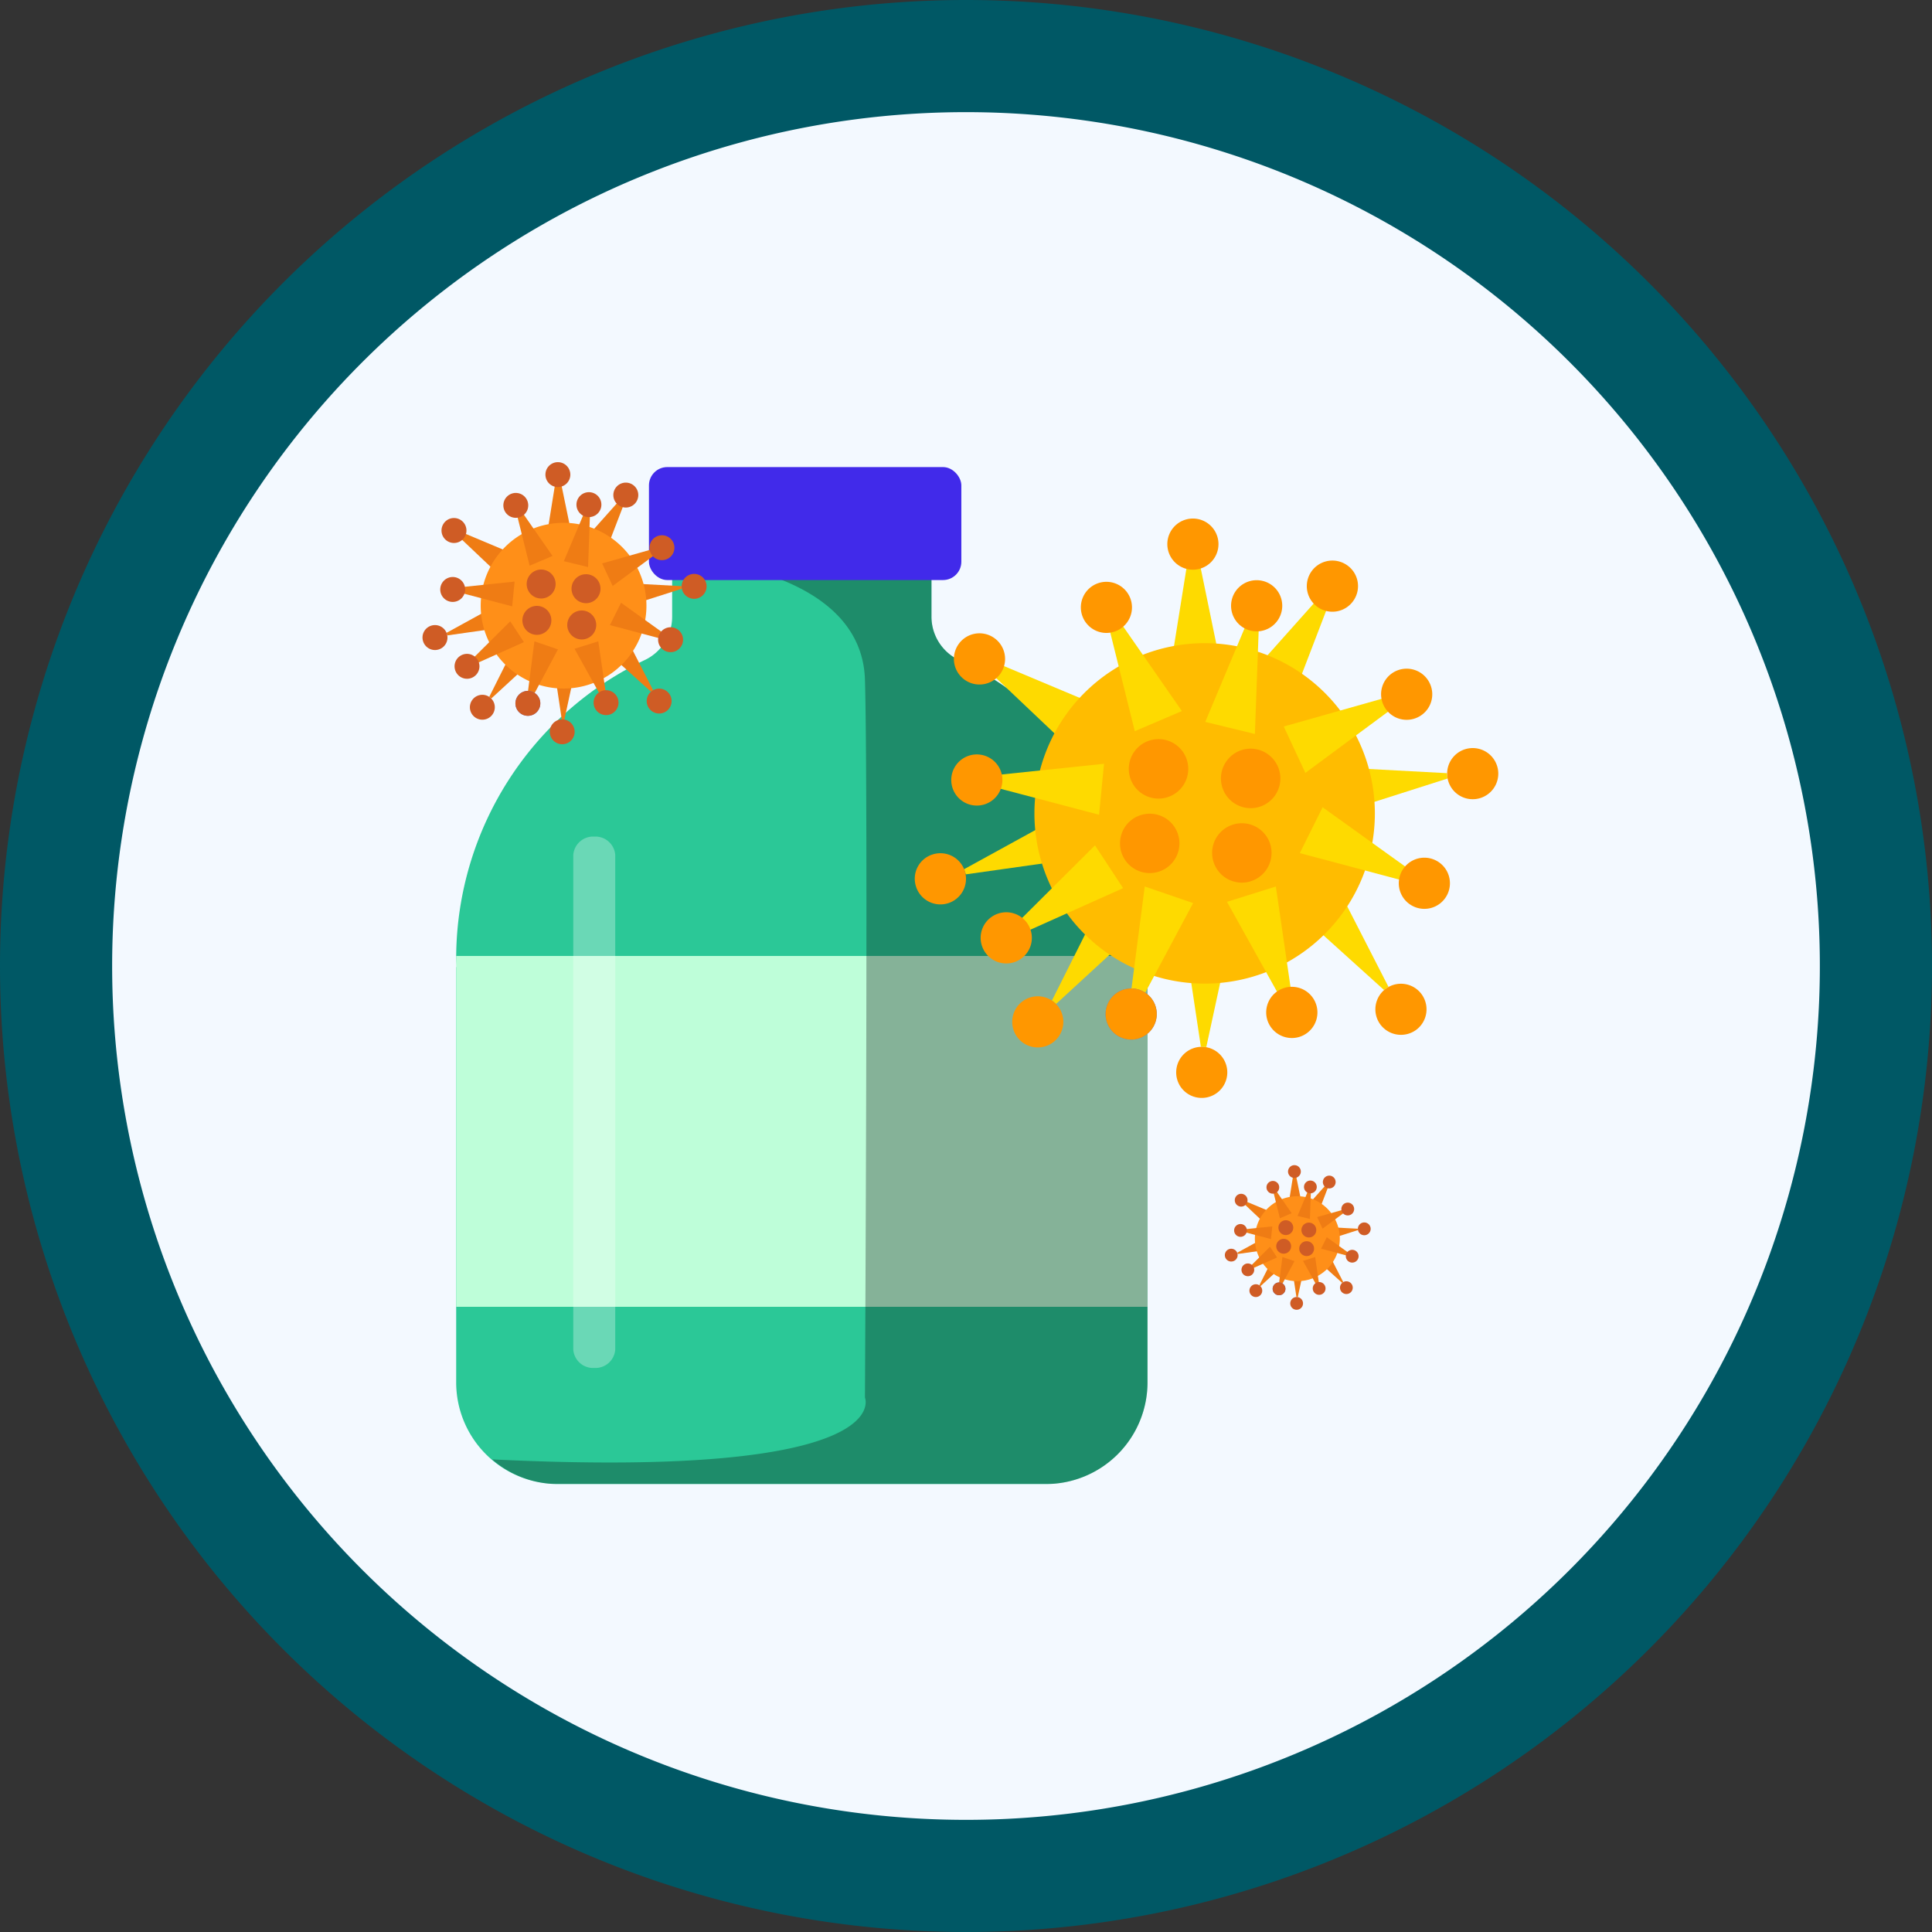 <svg xmlns="http://www.w3.org/2000/svg" xmlns:xlink="http://www.w3.org/1999/xlink" width="178" height="178" viewBox="0 0 178 178">
  <rect x="0" y="0" width="178" height="178" fill="#333333" stroke="none"/>
  <defs>
    <clipPath id="clip-path">
      <rect id="Rectangle_406246" data-name="Rectangle 406246" width="99.117" height="94.149" fill="none"/>
    </clipPath>
    <clipPath id="clip-path-3">
      <rect id="Rectangle_406242" data-name="Rectangle 406242" width="60.375" height="89.477" fill="none"/>
    </clipPath>
    <clipPath id="clip-path-4">
      <rect id="Rectangle_406244" data-name="Rectangle 406244" width="3.868" height="48.962" fill="none"/>
    </clipPath>
  </defs>
  <g id="Group_1111633" data-name="Group 1111633" transform="translate(-703.785 -3140.421)">
    <g id="Group_1109453" data-name="Group 1109453" transform="translate(703.785 3140.422)">
      <path id="Path_882862" data-name="Path 882862" d="M89,0A89,89,0,1,1,0,89,89,89,0,0,1,89,0Z" transform="translate(0 -0.001)" fill="#005865"/>
      <path id="Path_882863" data-name="Path 882863" d="M78.668,0A78.668,78.668,0,1,1,0,78.668,78.668,78.668,0,0,1,78.668,0Z" transform="translate(10.332 10.331)" fill="#f3f9ff"/>
    </g>
    <g id="Group_1109456" data-name="Group 1109456" transform="translate(742.785 3179.421)">
      <rect id="Rectangle_401104" data-name="Rectangle 401104" width="99.117" height="100.574" transform="translate(-0.074 -0.421)" fill="none"/>
      <g id="Group_1111516" data-name="Group 1111516" transform="translate(-0.074 3.58)">
        <g id="Group_1111515" data-name="Group 1111515" clip-path="url(#clip-path)">
          <g id="Group_1111514" data-name="Group 1111514">
            <g id="Group_1111513" data-name="Group 1111513" clip-path="url(#clip-path)">
              <path id="Path_886105" data-name="Path 886105" d="M2.137,44.042A30.494,30.494,0,0,1,19.57,16.749a4.413,4.413,0,0,0,2.464-3.975V7.687a4.469,4.469,0,0,1,4.472-4.469H41.461a4.466,4.466,0,0,1,4.466,4.469v5.087a4.424,4.424,0,0,0,2.47,3.975A30.5,30.5,0,0,1,65.83,44.042c0,.346-.045.681-.054,1.024h.054V83.326a9.372,9.372,0,0,1-9.371,9.369H11.506a9.367,9.367,0,0,1-9.369-9.369V45.065h.054c-.009-.343-.054-.678-.054-1.024" transform="translate(0.966 1.454)" fill="#2bc897"/>
              <rect id="Rectangle_406241" data-name="Rectangle 406241" width="63.693" height="32.323" transform="translate(3.103 45.496)" fill="#befed9"/>
              <g id="Group_1111509" data-name="Group 1111509" transform="translate(6.42 4.672)" opacity="0.3" style="mix-blend-mode: overlay;isolation: isolate">
                <g id="Group_1111508" data-name="Group 1111508">
                  <g id="Group_1111507" data-name="Group 1111507" clip-path="url(#clip-path-3)">
                    <path id="Path_886106" data-name="Path 886106" d="M44.894,7.687v5.087a4.424,4.424,0,0,0,2.47,3.975A30.5,30.5,0,0,1,64.8,44.042c0,.346-.045.681-.054,1.024H64.8V83.326a9.373,9.373,0,0,1-9.371,9.369H10.473a9.287,9.287,0,0,1-6.051-2.272c37.518,1.829,34.344-5.691,34.344-5.691s.306-56.033,0-66.139S23.15,7.571,23.15,7.571l3.692-4.353H40.429a4.466,4.466,0,0,1,4.466,4.469" transform="translate(-4.422 -3.218)"/>
                  </g>
                </g>
              </g>
              <rect id="Rectangle_406243" data-name="Rectangle 406243" width="28.781" height="10.408" rx="1.687" transform="translate(20.864 0.453)" fill="#412aea"/>
              <g id="Group_1111512" data-name="Group 1111512" transform="translate(13.891 34.494)" opacity="0.3">
                <g id="Group_1111511" data-name="Group 1111511">
                  <g id="Group_1111510" data-name="Group 1111510" clip-path="url(#clip-path-4)">
                    <path id="Path_886107" data-name="Path 886107" d="M9.568,71.017a1.83,1.83,0,0,0,1.934,1.7,1.83,1.83,0,0,0,1.934-1.7V25.463a1.832,1.832,0,0,0-1.934-1.7,1.832,1.832,0,0,0-1.934,1.7Z" transform="translate(-9.568 -23.759)" fill="#fff"/>
                  </g>
                </g>
              </g>
              <path id="Path_886108" data-name="Path 886108" d="M8.792.789l-.9,5.605h2.3L9.036.789Z" transform="translate(3.566 0.356)" fill="#ef7c14"/>
              <path id="Path_886109" data-name="Path 886109" d="M10.095,1.145A1.147,1.147,0,1,1,8.949,0a1.148,1.148,0,0,1,1.145,1.145" transform="translate(3.525)" fill="#cf5c25"/>
              <path id="Path_886110" data-name="Path 886110" d="M1.956,4.463,6.079,8.37,7.364,6.477,2.092,4.261Z" transform="translate(0.884 1.925)" fill="#ef7c14"/>
              <path id="Path_886111" data-name="Path 886111" d="M3.006,3.747a1.149,1.149,0,1,1-1.6.3,1.145,1.145,0,0,1,1.6-.3" transform="translate(0.545 1.603)" fill="#cf5c25"/>
              <path id="Path_886112" data-name="Path 886112" d="M18.2,7.962l-5.668-.3.25,2.279L18.23,8.2Z" transform="translate(5.664 3.46)" fill="#ef7c14"/>
              <path id="Path_886113" data-name="Path 886113" d="M17.719,9.38a1.148,1.148,0,1,1,1.018-1.262A1.15,1.15,0,0,1,17.719,9.38" transform="translate(7.43 3.204)" fill="#cf5c25"/>
              <path id="Path_886114" data-name="Path 886114" d="M16.015,16.039l-2.589-5.051L11.574,12.35l4.245,3.834Z" transform="translate(5.229 4.964)" fill="#ef7c14"/>
              <path id="Path_886115" data-name="Path 886115" d="M14.452,16.2a1.147,1.147,0,1,1,1.6.244,1.15,1.15,0,0,1-1.6-.244" transform="translate(6.429 6.494)" fill="#cf5c25"/>
              <path id="Path_886116" data-name="Path 886116" d="M9.347,18.093l1.2-5.549-2.294-.122L9.1,18.081Z" transform="translate(3.729 5.612)" fill="#ef7c14"/>
              <path id="Path_886117" data-name="Path 886117" d="M8.078,17.408a1.146,1.146,0,1,1,1.086,1.205,1.146,1.146,0,0,1-1.086-1.205" transform="translate(3.649 7.374)" fill="#cf5c25"/>
              <path id="Path_886118" data-name="Path 886118" d="M1.6,11.924l5.623-.8L6.537,8.935,1.524,11.689Z" transform="translate(0.688 4.037)" fill="#ef7c14"/>
              <path id="Path_886119" data-name="Path 886119" d="M.809,10.391a1.149,1.149,0,1,1-.756,1.434,1.142,1.142,0,0,1,.756-1.434" transform="translate(0 4.672)" fill="#cf5c25"/>
              <path id="Path_886120" data-name="Path 886120" d="M4.43,16.632l4.177-3.844L6.8,11.369,4.237,16.481Z" transform="translate(1.914 5.137)" fill="#ef7c14"/>
              <path id="Path_886121" data-name="Path 886121" d="M3.254,15.2a1.147,1.147,0,1,1,1.8,1.423,1.147,1.147,0,0,1-1.8-1.423" transform="translate(1.36 6.669)" fill="#cf5c25"/>
              <path id="Path_886122" data-name="Path 886122" d="M14.017,2.047,10.236,6.286,12.173,7.52l2.051-5.34Z" transform="translate(4.625 0.925)" fill="#ef7c14"/>
              <path id="Path_886123" data-name="Path 886123" d="M14.227,3.063a1.148,1.148,0,1,1-.346-1.582,1.144,1.144,0,0,1,.346,1.582" transform="translate(5.472 0.587)" fill="#cf5c25"/>
              <path id="Path_886124" data-name="Path 886124" d="M18.963,11.488a7.635,7.635,0,1,1-7.637-7.639,7.636,7.636,0,0,1,7.637,7.639" transform="translate(1.669 1.739)" fill="#ff8f18"/>
              <path id="Path_886125" data-name="Path 886125" d="M1.909,8.415,7.4,9.861l.225-2.282-5.691.592Z" transform="translate(0.862 3.424)" fill="#ef7c14"/>
              <path id="Path_886126" data-name="Path 886126" d="M2.388,7.293A1.148,1.148,0,1,1,1.132,8.322,1.151,1.151,0,0,1,2.388,7.293" transform="translate(0.509 3.293)" fill="#cf5c25"/>
              <path id="Path_886127" data-name="Path 886127" d="M5.854,2.805l1.369,5.51,2.112-.9-3.267-4.7Z" transform="translate(2.645 1.224)" fill="#ef7c14"/>
              <path id="Path_886128" data-name="Path 886128" d="M7.332,2.652a1.146,1.146,0,1,1-1.506-.607,1.146,1.146,0,0,1,1.506.607" transform="translate(2.319 0.883)" fill="#cf5c25"/>
              <path id="Path_886129" data-name="Path 886129" d="M16.863,5.361,11.4,6.906l.97,2.079,4.6-3.4Z" transform="translate(5.15 2.422)" fill="#ef7c14"/>
              <path id="Path_886130" data-name="Path 886130" d="M16.035,6.827a1.147,1.147,0,0,1-.964-2.082,1.147,1.147,0,1,1,.964,2.082" transform="translate(6.509 2.096)" fill="#cf5c25"/>
              <path id="Path_886131" data-name="Path 886131" d="M11.171,2.678l-2.2,5.235,2.23.542.206-5.72Z" transform="translate(4.054 1.21)" fill="#ef7c14"/>
              <path id="Path_886132" data-name="Path 886132" d="M12.035,3.322a1.148,1.148,0,1,1-.845-1.384,1.146,1.146,0,0,1,.845,1.384" transform="translate(4.414 0.861)" fill="#cf5c25"/>
              <path id="Path_886133" data-name="Path 886133" d="M12.655,16.986l-.819-5.617-2.189.687,2.782,5Z" transform="translate(4.359 5.137)" fill="#ef7c14"/>
              <path id="Path_886134" data-name="Path 886134" d="M10.911,15.963a1.148,1.148,0,1,1,1.437.752,1.152,1.152,0,0,1-1.437-.752" transform="translate(4.906 6.538)" fill="#cf5c25"/>
              <path id="Path_886135" data-name="Path 886135" d="M6.826,17.122,9.5,12.112l-2.169-.743L6.6,17.043Z" transform="translate(2.98 5.137)" fill="#ef7c14"/>
              <path id="Path_886136" data-name="Path 886136" d="M5.96,15.29a1.139,1.139,0,0,1,1.452-.711,1.147,1.147,0,1,1-1.452.711" transform="translate(2.664 6.558)" fill="#5a70e0"/>
              <path id="Path_886137" data-name="Path 886137" d="M5.96,15.29a1.139,1.139,0,0,1,1.452-.711,1.147,1.147,0,1,1-1.452.711" transform="translate(2.664 6.558)" fill="#cf5c25"/>
              <path id="Path_886138" data-name="Path 886138" d="M2.91,14.34l5.18-2.323L6.829,10.1,2.774,14.132Z" transform="translate(1.253 4.562)" fill="#ef7c14"/>
              <path id="Path_886139" data-name="Path 886139" d="M2.553,12.354a1.147,1.147,0,1,1-.332,1.585,1.148,1.148,0,0,1,.332-1.585" transform="translate(0.919 5.496)" fill="#cf5c25"/>
              <path id="Path_886140" data-name="Path 886140" d="M17.532,12.231,12.918,8.922l-1.024,2.059,5.53,1.468Z" transform="translate(5.374 4.031)" fill="#ef7c14"/>
              <path id="Path_886141" data-name="Path 886141" d="M15.592,12.653a1.142,1.142,0,0,1-.518-1.54,1.148,1.148,0,1,1,.518,1.54" transform="translate(6.756 4.734)" fill="#cf5c25"/>
              <path id="Path_886142" data-name="Path 886142" d="M8.49,9.4a1.334,1.334,0,1,1-1.871.238A1.337,1.337,0,0,1,8.49,9.4" transform="translate(2.864 4.12)" fill="#cf5c25"/>
              <path id="Path_886143" data-name="Path 886143" d="M11.336,9.691a1.334,1.334,0,1,1-1.87.241,1.333,1.333,0,0,1,1.87-.241" transform="translate(4.15 4.253)" fill="#cf5c25"/>
              <path id="Path_886144" data-name="Path 886144" d="M8.761,7.094a1.333,1.333,0,1,1-1.871.238,1.334,1.334,0,0,1,1.871-.238" transform="translate(2.987 3.08)" fill="#cf5c25"/>
              <path id="Path_886145" data-name="Path 886145" d="M11.607,7.389a1.334,1.334,0,1,1-1.871.241,1.332,1.332,0,0,1,1.871-.241" transform="translate(4.273 3.214)" fill="#cf5c25"/>
              <path id="Path_886146" data-name="Path 886146" d="M55.434,45.016l-.459,2.876h1.176l-.589-2.876Z" transform="translate(24.839 20.339)" fill="#ef7c14"/>
              <path id="Path_886147" data-name="Path 886147" d="M56.105,45.2a.589.589,0,1,1-.587-.587.588.588,0,0,1,.587.587" transform="translate(24.817 20.156)" fill="#cf5c25"/>
              <path id="Path_886148" data-name="Path 886148" d="M51.93,46.9l2.115,2,.658-.973L52,46.8Z" transform="translate(23.463 21.144)" fill="#ef7c14"/>
              <path id="Path_886149" data-name="Path 886149" d="M52.469,46.535a.588.588,0,1,1-.819.152.583.583,0,0,1,.819-.152" transform="translate(23.29 20.979)" fill="#cf5c25"/>
              <path id="Path_886150" data-name="Path 886150" d="M60.259,48.693l-2.9-.152.128,1.167,2.79-.89Z" transform="translate(25.914 21.931)" fill="#ef7c14"/>
              <path id="Path_886151" data-name="Path 886151" d="M60.012,49.423a.589.589,0,1,1,.521-.649.59.59,0,0,1-.521.649" transform="translate(26.82 21.799)" fill="#cf5c25"/>
              <path id="Path_886152" data-name="Path 886152" d="M59.138,52.836l-1.327-2.589-.949.7L59.04,52.91Z" transform="translate(25.691 22.703)" fill="#ef7c14"/>
              <path id="Path_886153" data-name="Path 886153" d="M58.339,52.917a.587.587,0,1,1,.822.125.587.587,0,0,1-.822-.125" transform="translate(26.307 23.486)" fill="#cf5c25"/>
              <path id="Path_886154" data-name="Path 886154" d="M55.72,53.888l.616-2.844-1.177-.062.437,2.9Z" transform="translate(24.921 23.034)" fill="#ef7c14"/>
              <path id="Path_886155" data-name="Path 886155" d="M55.069,53.537a.588.588,0,1,1,.559.618.587.587,0,0,1-.559-.618" transform="translate(24.881 23.937)" fill="#cf5c25"/>
              <path id="Path_886156" data-name="Path 886156" d="M51.749,50.725l2.88-.408-.348-1.124L51.71,50.606Z" transform="translate(23.363 22.227)" fill="#ef7c14"/>
              <path id="Path_886157" data-name="Path 886157" d="M51.342,49.94a.589.589,0,0,1,.348,1.125.589.589,0,1,1-.348-1.125" transform="translate(23.01 22.552)" fill="#cf5c25"/>
              <path id="Path_886158" data-name="Path 886158" d="M53.2,53.139l2.141-1.97-.925-.726L53.1,53.062Z" transform="translate(23.992 22.791)" fill="#ef7c14"/>
              <path id="Path_886159" data-name="Path 886159" d="M52.6,52.4a.589.589,0,1,1,.925.729A.589.589,0,0,1,52.6,52.4" transform="translate(23.707 23.576)" fill="#cf5c25"/>
              <path id="Path_886160" data-name="Path 886160" d="M58.113,45.663l-1.937,2.172.993.633,1.051-2.737Z" transform="translate(25.381 20.631)" fill="#ef7c14"/>
              <path id="Path_886161" data-name="Path 886161" d="M58.223,46.182a.589.589,0,1,1-.179-.812.592.592,0,0,1,.179.812" transform="translate(25.816 20.458)" fill="#cf5c25"/>
              <path id="Path_886162" data-name="Path 886162" d="M60.649,50.5a3.913,3.913,0,1,1-3.913-3.916A3.914,3.914,0,0,1,60.649,50.5" transform="translate(23.866 21.049)" fill="#ff8f18"/>
              <path id="Path_886163" data-name="Path 886163" d="M51.907,48.927l2.815.74.118-1.169-2.918.3Z" transform="translate(23.452 21.913)" fill="#ef7c14"/>
              <path id="Path_886164" data-name="Path 886164" d="M52.152,48.351a.589.589,0,1,1-.643.527.59.59,0,0,1,.643-.527" transform="translate(23.271 21.845)" fill="#cf5c25"/>
              <path id="Path_886165" data-name="Path 886165" d="M53.928,46.052l.7,2.824,1.083-.465L54.041,46Z" transform="translate(24.366 20.784)" fill="#ef7c14"/>
              <path id="Path_886166" data-name="Path 886166" d="M54.687,45.974a.587.587,0,1,1-.771-.312.588.588,0,0,1,.771.312" transform="translate(24.199 20.609)" fill="#cf5c25"/>
              <path id="Path_886167" data-name="Path 886167" d="M59.574,47.362l-2.8.791.5,1.066,2.356-1.744Z" transform="translate(25.65 21.399)" fill="#ef7c14"/>
              <path id="Path_886168" data-name="Path 886168" d="M59.149,48.113a.588.588,0,0,1-.5-1.067.588.588,0,1,1,.5,1.067" transform="translate(26.347 21.231)" fill="#cf5c25"/>
              <path id="Path_886169" data-name="Path 886169" d="M56.656,45.985l-1.128,2.686,1.143.277.107-2.934Z" transform="translate(25.089 20.777)" fill="#ef7c14"/>
              <path id="Path_886170" data-name="Path 886170" d="M57.1,46.317a.588.588,0,1,1-.434-.711.589.589,0,0,1,.434.711" transform="translate(25.274 20.598)" fill="#cf5c25"/>
              <path id="Path_886171" data-name="Path 886171" d="M57.416,53.32,57,50.443l-1.122.351L57.3,53.359Z" transform="translate(25.245 22.791)" fill="#ef7c14"/>
              <path id="Path_886172" data-name="Path 886172" d="M56.522,52.795a.589.589,0,1,1,.738.386.59.59,0,0,1-.738-.386" transform="translate(25.526 23.508)" fill="#cf5c25"/>
              <path id="Path_886173" data-name="Path 886173" d="M54.427,53.391l1.372-2.57-1.111-.379-.377,2.909Z" transform="translate(24.539 22.791)" fill="#ef7c14"/>
              <path id="Path_886174" data-name="Path 886174" d="M53.983,52.453a.584.584,0,0,1,.746-.366.589.589,0,1,1-.746.366" transform="translate(24.376 23.519)" fill="#5a70e0"/>
              <path id="Path_886175" data-name="Path 886175" d="M53.983,52.453a.584.584,0,0,1,.746-.366.589.589,0,1,1-.746.366" transform="translate(24.376 23.519)" fill="#cf5c25"/>
              <path id="Path_886176" data-name="Path 886176" d="M52.421,51.965l2.657-1.19-.649-.984L52.35,51.857Z" transform="translate(23.653 22.496)" fill="#ef7c14"/>
              <path id="Path_886177" data-name="Path 886177" d="M52.238,50.947a.587.587,0,1,1-.17.812.588.588,0,0,1,.17-.812" transform="translate(23.482 22.975)" fill="#cf5c25"/>
              <path id="Path_886178" data-name="Path 886178" d="M59.918,50.885l-2.368-1.7-.524,1.055L59.861,51Z" transform="translate(25.765 22.223)" fill="#ef7c14"/>
              <path id="Path_886179" data-name="Path 886179" d="M58.92,51.1a.588.588,0,0,1-.264-.788.588.588,0,1,1,1.053.524.587.587,0,0,1-.788.264" transform="translate(26.474 22.584)" fill="#cf5c25"/>
              <path id="Path_886180" data-name="Path 886180" d="M55.281,49.43a.684.684,0,1,1-.958.122.685.685,0,0,1,.958-.122" transform="translate(24.479 22.269)" fill="#cf5c25"/>
              <path id="Path_886181" data-name="Path 886181" d="M56.74,49.582a.683.683,0,1,1-.958.122.682.682,0,0,1,.958-.122" transform="translate(25.138 22.338)" fill="#cf5c25"/>
              <path id="Path_886182" data-name="Path 886182" d="M55.419,48.25a.683.683,0,1,1-.958.122.682.682,0,0,1,.958-.122" transform="translate(24.541 21.736)" fill="#cf5c25"/>
              <path id="Path_886183" data-name="Path 886183" d="M56.878,48.4a.684.684,0,1,1-.958.125.683.683,0,0,1,.958-.125" transform="translate(25.201 21.804)" fill="#cf5c25"/>
              <path id="Path_886184" data-name="Path 886184" d="M49.3,5.2,47.457,16.712h4.714L49.8,5.2Z" transform="translate(21.442 2.349)" fill="#feda00"/>
              <path id="Path_886185" data-name="Path 886185" d="M51.979,5.931a2.356,2.356,0,1,1-2.356-2.353,2.355,2.355,0,0,1,2.356,2.353" transform="translate(21.356 1.617)" fill="#ff9700"/>
              <path id="Path_886186" data-name="Path 886186" d="M35.26,12.745l8.464,8.024,2.645-3.889L35.536,12.332Z" transform="translate(15.931 5.572)" fill="#feda00"/>
              <path id="Path_886187" data-name="Path 886187" d="M37.416,11.276a2.358,2.358,0,1,1-3.284.618,2.352,2.352,0,0,1,3.284-.618" transform="translate(15.235 4.908)" fill="#ff9700"/>
              <path id="Path_886188" data-name="Path 886188" d="M68.631,19.929l-11.644-.621.514,4.685,11.183-3.567Z" transform="translate(25.748 8.724)" fill="#feda00"/>
              <path id="Path_886189" data-name="Path 886189" d="M67.636,22.842a2.356,2.356,0,1,1,2.089-2.589,2.358,2.358,0,0,1-2.089,2.589" transform="translate(29.377 8.198)" fill="#ff9700"/>
              <path id="Path_886190" data-name="Path 886190" d="M64.138,36.522,58.819,26.145l-3.805,2.8,8.72,7.875Z" transform="translate(24.856 11.813)" fill="#feda00"/>
              <path id="Path_886191" data-name="Path 886191" d="M60.926,36.851a2.356,2.356,0,1,1,3.3.5,2.368,2.368,0,0,1-3.3-.5" transform="translate(27.322 14.954)" fill="#ff9700"/>
              <path id="Path_886192" data-name="Path 886192" d="M50.44,40.742l2.464-11.4-4.713-.248,1.749,11.622Z" transform="translate(21.774 13.145)" fill="#feda00"/>
              <path id="Path_886193" data-name="Path 886193" d="M47.833,39.333a2.354,2.354,0,1,1,2.229,2.475,2.348,2.348,0,0,1-2.229-2.475" transform="translate(21.61 16.763)" fill="#ff9700"/>
              <path id="Path_886194" data-name="Path 886194" d="M34.53,28.067l11.546-1.633-1.407-4.5-10.3,5.658Z" transform="translate(15.53 9.909)" fill="#feda00"/>
              <path id="Path_886195" data-name="Path 886195" d="M32.9,24.923a2.358,2.358,0,1,1-1.553,2.946A2.341,2.341,0,0,1,32.9,24.923" transform="translate(14.116 11.213)" fill="#ff9700"/>
              <path id="Path_886196" data-name="Path 886196" d="M40.339,37.738l8.58-7.895L45.21,26.929l-5.264,10.5Z" transform="translate(18.048 12.167)" fill="#feda00"/>
              <path id="Path_886197" data-name="Path 886197" d="M37.928,34.792a2.356,2.356,0,1,1,.393,3.314,2.365,2.365,0,0,1-.393-3.314" transform="translate(16.909 15.314)" fill="#ff9700"/>
              <path id="Path_886198" data-name="Path 886198" d="M60.029,7.785l-7.761,8.7,3.977,2.538,4.21-10.97Z" transform="translate(23.615 3.517)" fill="#feda00"/>
              <path id="Path_886199" data-name="Path 886199" d="M60.463,9.866a2.357,2.357,0,1,1-.714-3.249,2.345,2.345,0,0,1,.714,3.249" transform="translate(25.355 2.823)" fill="#ff9700"/>
              <path id="Path_886200" data-name="Path 886200" d="M70.2,27.177a15.683,15.683,0,1,1-15.684-15.69A15.688,15.688,0,0,1,70.2,27.177" transform="translate(17.544 5.19)" fill="#ffbc00"/>
              <path id="Path_886201" data-name="Path 886201" d="M35.164,20.863l11.281,2.972.459-4.694-11.686,1.22Z" transform="translate(15.888 8.649)" fill="#feda00"/>
              <path id="Path_886202" data-name="Path 886202" d="M36.146,18.559a2.356,2.356,0,1,1-2.58,2.112,2.356,2.356,0,0,1,2.58-2.112" transform="translate(15.161 8.38)" fill="#ff9700"/>
              <path id="Path_886203" data-name="Path 886203" d="M43.264,9.341l2.815,11.314L50.418,18.8,43.712,9.142Z" transform="translate(19.547 4.13)" fill="#feda00"/>
              <path id="Path_886204" data-name="Path 886204" d="M46.3,9.024a2.355,2.355,0,1,1-3.094-1.241A2.358,2.358,0,0,1,46.3,9.024" transform="translate(18.877 3.431)" fill="#ff9700"/>
              <path id="Path_886205" data-name="Path 886205" d="M65.88,14.589,54.655,17.763l1.993,4.273,9.446-6.993Z" transform="translate(24.694 6.592)" fill="#feda00"/>
              <path id="Path_886206" data-name="Path 886206" d="M64.176,17.6a2.356,2.356,0,1,1,1.151-3.129A2.348,2.348,0,0,1,64.176,17.6" transform="translate(27.484 5.922)" fill="#ff9700"/>
              <path id="Path_886207" data-name="Path 886207" d="M54.185,9.078,49.674,19.83l4.573,1.112L54.676,9.2Z" transform="translate(22.444 4.101)" fill="#feda00"/>
              <path id="Path_886208" data-name="Path 886208" d="M55.961,10.4a2.357,2.357,0,1,1-1.738-2.844A2.354,2.354,0,0,1,55.961,10.4" transform="translate(23.183 3.385)" fill="#ff9700"/>
              <path id="Path_886209" data-name="Path 886209" d="M57.239,38.467,55.555,26.929l-4.5,1.411,5.717,10.276Z" transform="translate(23.067 12.167)" fill="#feda00"/>
              <path id="Path_886210" data-name="Path 886210" d="M53.65,36.366a2.36,2.36,0,1,1,2.954,1.54,2.37,2.37,0,0,1-2.954-1.54" transform="translate(24.192 15.044)" fill="#ff9700"/>
              <path id="Path_886211" data-name="Path 886211" d="M45.262,38.745l5.5-10.288-4.457-1.529L44.791,38.581Z" transform="translate(20.237 12.167)" fill="#feda00"/>
              <path id="Path_886212" data-name="Path 886212" d="M43.48,34.983a2.357,2.357,0,1,1,1.452,3,2.344,2.344,0,0,1-1.452-3" transform="translate(19.586 15.087)" fill="#5a70e0"/>
              <path id="Path_886213" data-name="Path 886213" d="M43.48,34.983a2.357,2.357,0,1,1,1.452,3,2.344,2.344,0,0,1-1.452-3" transform="translate(19.586 15.087)" fill="#ff9700"/>
              <path id="Path_886214" data-name="Path 886214" d="M37.216,33.029l10.642-4.769-2.591-3.942-8.325,8.291Z" transform="translate(16.691 10.987)" fill="#feda00"/>
              <path id="Path_886215" data-name="Path 886215" d="M36.489,28.949a2.358,2.358,0,1,1-.684,3.262,2.354,2.354,0,0,1,.684-3.262" transform="translate(16.003 12.905)" fill="#ff9700"/>
              <path id="Path_886216" data-name="Path 886216" d="M67.255,28.7,57.776,21.9l-2.1,4.225,11.358,3.021Z" transform="translate(25.154 9.896)" fill="#feda00"/>
              <path id="Path_886217" data-name="Path 886217" d="M63.266,29.567a2.356,2.356,0,1,1,3.153-1.055,2.352,2.352,0,0,1-3.153,1.055" transform="translate(27.991 11.341)" fill="#ff9700"/>
              <path id="Path_886218" data-name="Path 886218" d="M48.676,22.879a2.737,2.737,0,1,1-3.839.491,2.745,2.745,0,0,1,3.839-.491" transform="translate(19.999 10.078)" fill="#ff9700"/>
              <path id="Path_886219" data-name="Path 886219" d="M54.521,23.483a2.737,2.737,0,1,1-3.84.494,2.741,2.741,0,0,1,3.84-.494" transform="translate(22.64 10.353)" fill="#ff9700"/>
              <path id="Path_886220" data-name="Path 886220" d="M49.235,18.147a2.739,2.739,0,1,1-3.84.494,2.737,2.737,0,0,1,3.84-.494" transform="translate(20.25 7.942)" fill="#ff9700"/>
              <path id="Path_886221" data-name="Path 886221" d="M55.08,18.756a2.738,2.738,0,1,1-3.84.494,2.723,2.723,0,0,1,3.84-.494" transform="translate(22.893 8.217)" fill="#ff9700"/>
            </g>
          </g>
        </g>
      </g>
    </g>
  </g>
</svg>
